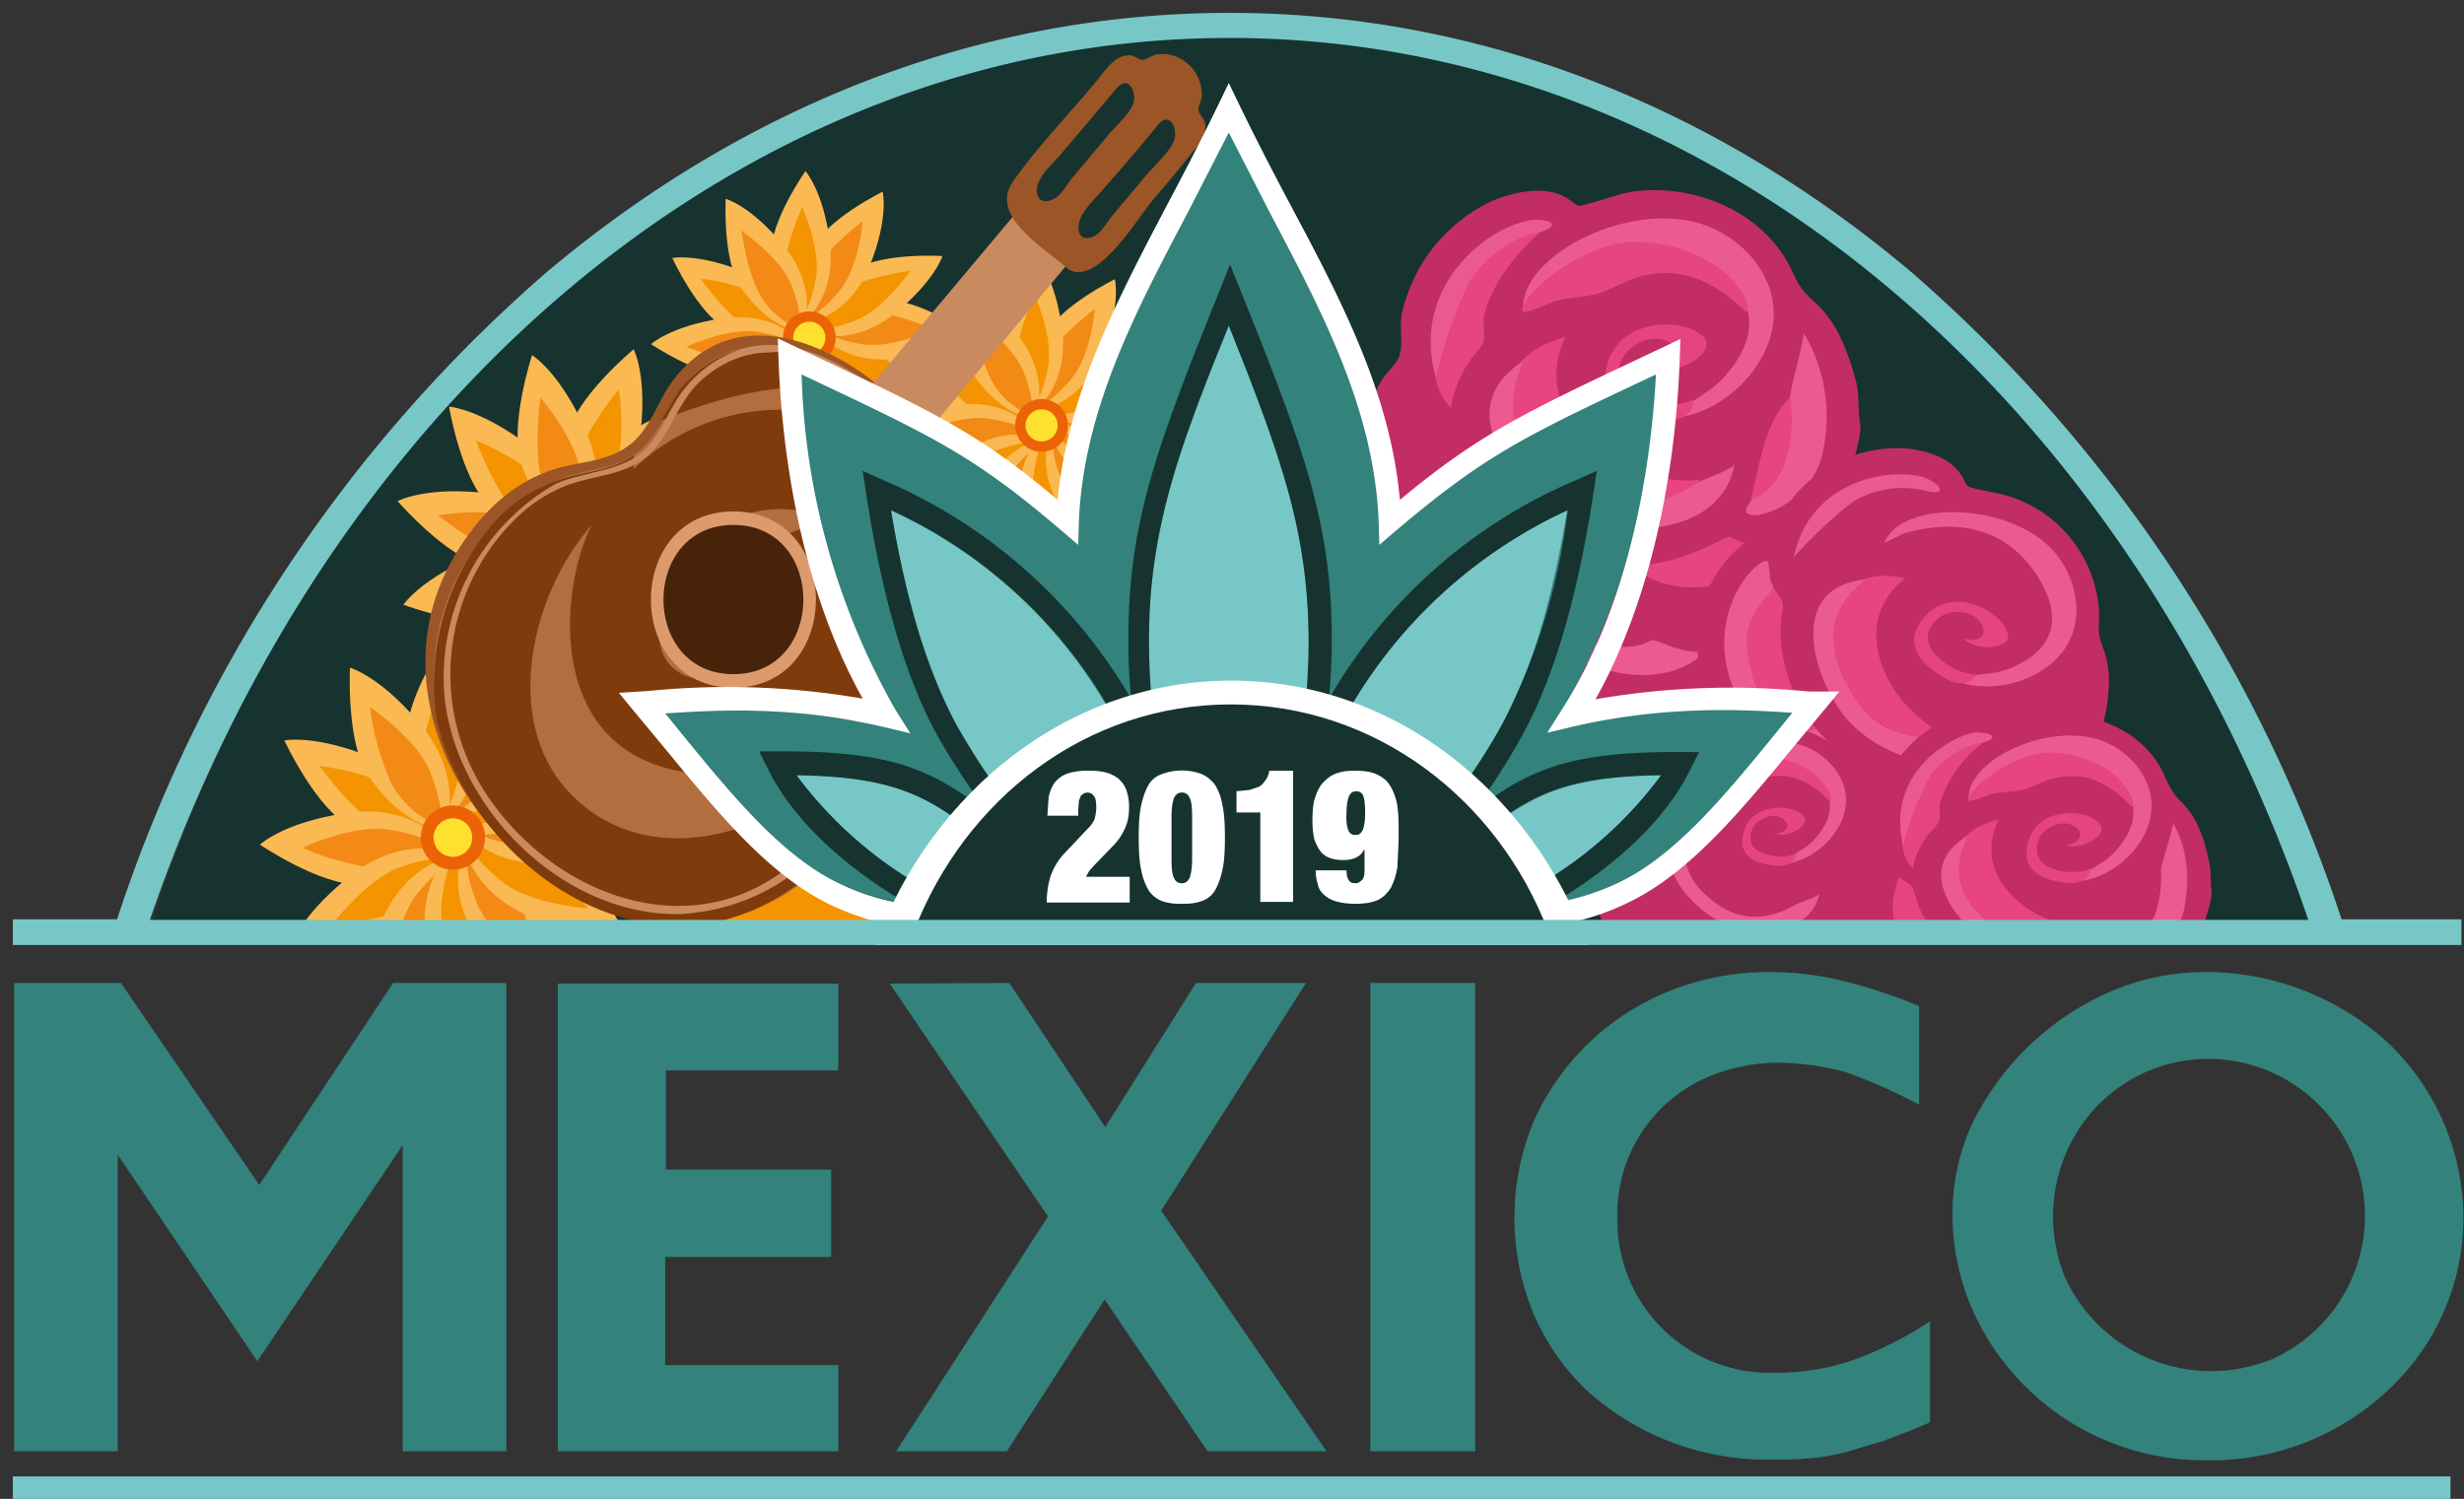 ﻿<?xml version="1.0" encoding="utf-8"?><svg xmlns="http://www.w3.org/2000/svg" id="Capa_1" viewBox="0 0 383 233"><rect x="0" y="0" width="383" height="233" fill="#333333" stroke="none"/><style>
    .st0{fill:#163330}.st1{fill:#f49400}.st2{fill:#fab952}.st3{fill:#f28a15}.st4{fill:#ec6307}.st5{fill:#ffe02e}.st6{fill:#c12d64}.st7{fill:#e74481}.st8{fill:#eb5b90}.st9{fill:#eb5a90}.st10{fill:#e74581}.st11{fill:#eb5a8f}.st12{fill:#e64481}.st13{fill:#9b5526}.st14{fill:#c98a5f}.st16{fill:#7f3b0b}.st20{fill:#78c7c7}.st21{fill:#fff}.st22{enable-background:new}
  </style><path d="M360.6 143C333.5 61.3 268.3 3.8 192.1 3.8S50.7 61.3 23.7 143h336.9z" class="st0" /><path d="M73.4 67.2s1.7 7.8 4.8 11.1c5.1 5.2 4.6-5.6 4.6-5.6l-9.4-5.5z" class="st1" /><path d="M89.1 84.2s-5.5-.2-9.5-5.1c-3.2-4-5.6-10.6-5.6-10.6s8.3 3.2 11.5 7.9 3.2 6.9 3.2 6.9l.9-.5s.7-7.2-7-13.2-12.8-6.4-12.8-6.4 1.9 11.5 6.4 15.6c3.5 2.8 7.7 4.8 12.1 5.8l.8-.4z" class="st2" /><path d="M67 79.7s6.6 6.3 10.9 7.4c7 1.9 11.3-1.4 11.3-1.4l-9.5-6.9-12.7.9z" class="st3" /><path d="M89.2 85.8s-4.8 2.6-10.8.5c-4.8-1.7-10.3-6.2-10.3-6.2s8.8-1.5 13.9.9 6.4 4.3 6.4 4.3l.5-.9s-3.1-6.5-12.9-7.7-14.2 1.2-14.2 1.2 7.6 8.8 13.6 10.1 13.4-1.3 13.4-1.3l.4-.9z" class="st2" /><path d="M90.6 87.7s-3 4.7-9.2 5.7c-5 .8-12-.4-12-.4s6.9-5.6 12.6-6 7.6.7 7.6.7v-1s-5.9-4.2-15-.5C65.5 89.8 62.7 94 62.7 94s10.9 4.1 16.8 2.3 11.1-7.6 11.1-7.6v-1zM91.2 81.7s.1-5.5 4.9-9.6c3.9-3.3 10.5-5.8 10.5-5.8s-3.1 8.3-7.7 11.6-6.9 3.4-6.9 3.4l.5.9s7.2.6 13.1-7.3 6.1-12.9 6.1-12.9-11.4 2.1-15.5 6.7-5.5 12.2-5.5 12.2l.5.8z" class="st2" /><path d="M96.7 59.5s-6.5 6.4-7.7 10.7c-2 7 9.6 1.8 9.6 1.8l-1.9-12.5z" class="st1" /><path d="M90.2 81.5s-2.6-4.9-.3-10.8c1.8-4.8 6.3-10.2 6.3-10.2s1.4 8.8-1.1 13.9-4.4 6.3-4.4 6.3l.8.5s6.6-3 7.9-12.7c1.4-9.8-.9-14.2-.9-14.2s-9 7.4-10.3 13.4S89.4 81 89.4 81l.8.5z" class="st2" /><path d="M84 60.2s-2.2 7.7-1 12c2 7 8.4.2 8.4.2L84 60.2z" class="st3" /><path d="M90 82.8s-4.8-2.8-6-9c-1-5 0-12 0-12s5.8 6.7 6.4 12.4-.4 7.6-.4 7.6h1s4-6 0-15-8.3-11.6-8.3-11.6-3.6 11-1.7 16.8c3 8.8 8 10.8 8 10.8h1z" class="st2" /><path d="M49.6 119s3.7 7.1 7.5 9.4c6.3 3.7 11.3 1.7 11.3 1.7l-7.8-9.4-11-1.7z" class="st1" /><path d="M68.4 130.2s-5.4 1.2-10.5-2.4c-4.2-3-8.2-8.7-8.2-8.7s8.8.9 13.1 4.6 5 5.8 5 5.8l.7-.7s-1.2-7.1-10.3-10.9-14-2.8-14-2.8 4.9 10.6 10.3 13.4 13.2 2.4 13.2 2.4l.7-.7z" class="st2" /><path d="M46.1 131.8s7.8 4.2 12.3 4.2c7.3 0 10.5-4.3 10.5-4.3L58 127.2l-11.9 4.6z" class="st3" /><path d="M68.9 131.6s-4 3.8-10.3 3.4c-4-.5-7.9-1.6-11.6-3.2 0 0 8-3.8 13.6-2.8 5.6.9 7.3 2.4 7.3 2.4l.3-1s-4.7-5.5-14.4-4c-9.7 1.4-13.4 4.9-13.4 4.9s9.6 6.5 15.7 6.2 12.5-4.8 12.5-4.8l.3-1.1z" class="st2" /><path d="M51.6 143.8s8 .4 11.9-1.8c6.4-3.6 7.2-8.9 7.2-8.9l-11.5 1.6-7.6 9.1z" class="st1" /><path d="M70.7 133.2s-1.6 5.3-7.4 7.9c-4.6 2.1-11.7 2.8-11.7 2.8s5.2-7.2 10.6-9.1 7.5-1.4 7.5-1.4l-.2-1s-6.8-2.5-14.6 3.4c-7.8 6-9.4 10.7-9.4 10.7s11.6 1.1 16.8-2.2S71 134 71 134l-.3-.8z" class="st2" /><path d="M69.5 144.8l.2-.3c3.6-6.3 1.5-11.3 1.5-11.3l-7.9 4.8-1.7 6.4s5.5 4.2 7.9.4z" class="st3" /><path d="M71.2 133.2s1.4 5.4-2.2 10.6c-.4.7-1.5 1.9-1.5 1.9l-5.8-.2s1.6-4.8 3.1-6.5c3.6-4.4 5.7-5.1 5.7-5.1l-.7-.7s-7.1 1.4-10.7 10.5l-.7 1.8 12 .2 1.4-11.7-.6-.8z" class="st2" /><path d="M72.5 144.1v-1.4c-.4-12.1-3.6-9.2-3.6-9.2l-.6 10.6s3.8 4.4 4.2 0z" class="st1" /><path d="M70.8 132.2s4.1 3.7 4 10l-.2 2.6-5.9-1s-.2-2.3-.1-3.3c.6-5.6 2-7.4 2-7.4l-1-.2s-3.9 3.8-3.6 11.2l11.4 1.2-.1-.7c-.8-6.1-5.6-12.2-5.6-12.2l-.9-.2z" class="st2" /><path d="M82.9 143.5a12 12 0 0 0-1.5-4.5c-3.8-6.2-9.4-6.2-9.4-6.2l2 10.7s9.6 3.5 8.9 0z" class="st3" /><path d="M72.2 132.2s5.3 1.4 8.2 7.1c1 1.9 2.2 6.4 2.2 6.4h-5s-2.7-3.3-3.4-5.1c-2.1-5.3-1.6-7.5-1.6-7.5l-1 .3s-1.6 4.8 1.5 10.8c.6 1.2 12.7 1.1 12.7 1.1s-1.1-3.7-2-5.1c-3.5-5.1-10.6-8.3-10.6-8.3l-1 .3z" class="st2" /><path d="M91.5 141.2s-3.9-7-7.8-9.2c-6.4-3.5-11.3-1.4-11.3-1.4s1.7 5.9 6.9 9 12.2 1.6 12.2 1.6z" class="st1" /><path d="M72.3 130.7s5.3-1.4 10.6 2.1c4.3 2.8 8.5 8.4 8.5 8.4s-8.9-.6-13.3-4.1-5.1-5.7-5.1-5.7l-.7.7s1.5 7.1 10.7 10.6 14.1 2.3 14.1 2.3-5.2-10.4-10.8-13-13.3-2-13.3-2l-.7.7z" class="st2" /><path d="M93.9 128.7s-6.8-4.3-11.3-4.3c-7.3 0-10.6 4.3-10.6 4.3s3.5 3.7 9 4.4 12.9-4.4 12.9-4.4z" class="st3" /><path d="M72.1 128.7s4-3.8 10.3-3.3c5.1.4 11.5 3.3 11.5 3.3s-8.1 3.7-13.6 2.7c-5.6-1-7.2-2.5-7.2-2.5l-.3 1s4.7 5.5 14.4 4.1c9.8-1.4 13.4-4.8 13.4-4.8s-9.6-6.6-15.7-6.3-12.6 4.7-12.6 4.7l-.2 1.1z" class="st2" /><path d="M89.5 117.4s-8-.2-11.9 2.1c-6.3 3.7-6.9 9.1-6.9 9.1l11.8-1.6 7-9.6z" class="st1" /><path d="M70.7 128.6s1.5-5.3 7.2-8.1c4.6-2.2 11.6-3.1 11.6-3.1s-5 7.3-10.3 9.3-7.5 1.6-7.5 1.6l.3 1s6.8 2.3 14.5-3.8c7.7-6.2 9.1-11 9.1-11s-11.6-.8-16.7 2.6-8.4 10.5-8.4 10.5l.2 1z" class="st2" /><path d="M80.6 108.2s-7.1 3.8-9.3 7.7c-3.6 6.3-1.5 11.3-1.5 11.3s4.7-.4 8.3-6c3.6-5.5 2.5-13 2.5-13z" class="st3" /><path d="M69.8 127.2s-1.3-5.4 2.2-10.6c2.9-4.2 8.6-8.4 8.6-8.4s-.7 8.8-4.4 13.2c-3.6 4.4-5.7 5.1-5.7 5.1l.7.7s7.1-1.3 10.7-10.5 2.5-14.1 2.5-14.1-10.5 5.1-13.2 10.6-2.1 13.3-2.1 13.3l.7.7z" class="st2" /><path d="M69.2 104.8s-4.5 7.3-4.6 11.8c-.1 7.3 4.1 10.6 4.1 10.6l4.7-10.2-4.2-12.2z" class="st1" /><path d="M68.8 127.3s-3.8-4-3.2-10.3c.5-5.1 3.4-11.5 3.4-11.5s3.6 8.1 2.6 13.7-2.6 7.2-2.6 7.2l1 .3s5.5-4.6 4.3-14.4c-1.3-9.8-4.6-13.5-4.6-13.5s-6.7 9.5-6.4 15.6a30 30 0 0 0 4.6 12.6l.9.3z" class="st2" /><path d="M57.1 109.2s-.1 8 2.2 11.8c3.8 6.2 10.5 8.7 10.5 8.7l-3.1-13.3-9.6-7.2z" class="st3" /><path d="M68.9 128.6s-5.3-1.4-8.2-7.1a42.5 42.5 0 0 1-3.2-11.6s7.4 5 9.4 10.2c2.1 5.3 1.6 7.5 1.6 7.5l1-.3s2.3-6.8-4-14.5-11.1-9-11.1-9-.6 11.6 2.8 16.7c5.2 7.7 10.6 8.3 10.6 8.3l1.1-.2z" class="st2" /><ellipse cx="70.4" cy="130.2" class="st4" rx="5" ry="5" transform="rotate(-15.3 70.4 130.2)" /><ellipse cx="70.4" cy="130.2" class="st5" rx="3" ry="3" transform="rotate(-15.3 70.4 130.2)" /><path d="M144.9 56.9s3 5.8 6.2 7.7c5.1 3 9.2 1.4 9.2 1.4l-8.9-10.1-6.5 1z" class="st1" /><path d="M160.3 66s-4.4 1-8.6-2c-3.4-2.4-6.7-7.2-6.7-7.2s7.2.7 10.8 3.8c3.5 3 4.1 4.8 4.1 4.8l.6-.6s-1-5.8-8.4-8.9-11.5-2.3-11.5-2.3 4 8.7 8.4 11 10.8 1.9 10.8 1.9l.5-.5z" class="st2" /><path d="M142.8 67.3s5.6 3.5 9.3 3.4c6 0 8.6-3.5 8.6-3.5l-8.6-3.6-9.3 3.7z" class="st3" /><path d="M160.7 67.2s-3.3 3.1-8.4 2.8c-4.2-.3-9.5-2.6-9.5-2.6s6.6-3.1 11.2-2.3 5.9 2 5.9 2l.2-.8s-3.9-4.5-11.8-3.3c-8 1.2-11 4-11 4s7.9 5.3 12.9 5 10.3-3.9 10.3-3.9l.2-.9z" class="st2" /><path d="M146.5 77.2s6.6.3 9.8-1.5c5.2-2.9 5.9-7.3 5.9-7.3l-9.6 1.3-6.1 7.5z" class="st1" /><path d="M162.2 68.5s-1.3 4.3-6.1 6.5c-3.8 1.7-9.6 2.3-9.6 2.3s4.3-5.9 8.7-7.4 6.2-1.1 6.2-1.1l-.2-.8s-5.5-2.1-12 2.8c-6.4 4.9-7.7 8.8-7.7 8.8s9.5.9 13.7-1.8a24 24 0 0 0 7.1-8.4l-.1-.9z" class="st2" /><path d="M153.2 85.1s6.4-4.1 8.2-7.3c2.9-5.2 1.2-9.3 1.2-9.3l-7.4 5.1-2 11.5z" class="st3" /><path d="M162.6 68.5s1.1 4.4-1.8 8.7c-2.3 3.5-7 6.9-7 6.9s.6-7.3 3.5-10.9S162 69 162 69l-.6-.6s-5.8 1.1-8.8 8.6c-2.9 7.5-2 11.5-2 11.5s8.6-4.2 10.8-8.7 1.7-10.9 1.7-10.9l-.5-.4z" class="st2" /><path d="M163.5 87.1s3.1-7.4 2.8-11.1a11 11 0 0 0-4.8-8.6l-1.9 9.1 3.9 10.6z" class="st1" /><path d="M162.3 67.7s3.3 3.1 3.3 8.2c0 4.2-2 9.6-2 9.6s-3.5-6.4-3-11 1.6-6.1 1.6-6.1l-.8-.2s-4.2 4.1-2.5 12 4.7 10.7 4.7 10.7 4.8-8.2 4.2-13.2-4.6-10-4.6-10h-.9z" class="st2" /><path d="M173.5 84.4s-.7-8-2.6-11.1c-3.1-5.1-7.5-5.6-7.5-5.6l1.4 11.1 8.7 5.6z" class="st3" /><path d="M163.4 67.7s4.4 1.2 6.7 5.8c1.9 3.7 2.6 9.5 2.6 9.5s-6-4.1-7.7-8.4-1.3-6.1-1.3-6.1l-.8.2s-1.9 5.6 3.2 11.9 9.1 7.4 9.1 7.4.5-9.5-2.3-13.7a23.2 23.2 0 0 0-8.7-6.8l-.8.2z" class="st2" /><path d="M179.2 75.1s-3.2-5.7-6.4-7.5c-5.2-2.9-9.3-1.1-9.3-1.1l7.3 8.6h8.4z" class="st1" /><path d="M163.5 66.4s4.4-1.2 8.7 1.7c3.5 2.3 7 6.9 7 6.9s-7.3-.5-10.9-3.4-4.2-4.6-4.2-4.6l-.6.6s1.2 5.8 8.7 8.7 11.5 1.9 11.5 1.9-4.3-8.5-8.8-10.7-10.9-1.6-10.9-1.6l-.5.5z" class="st2" /><path d="M181.2 64.8s-5.6-3.5-9.2-3.5c-6 0-8.7 3.5-8.7 3.5l9.7 4.4 8.2-4.4z" class="st3" /><path d="M163.3 64.8s3.3-3.1 8.4-2.7c4.2.3 9.5 2.7 9.5 2.7s-6.6 3.1-11.2 2.3-5.9-2-5.9-2l-.2.8s3.8 4.5 11.8 3.4 11-3.9 11-3.9-7.9-5.4-12.9-5.1-10.3 3.9-10.3 3.9l-.2.6z" class="st2" /><path d="M177.6 55.6s-6.6-.2-9.7 1.7c-5.1 3-5.7 7.4-5.7 7.4l9.4-1 6-8.1z" class="st1" /><path d="M162.2 64.7s1.2-4.4 5.9-6.6c3.8-1.8 9.5-2.5 9.5-2.5s-4.1 6-8.5 7.7c-4.3 1.7-6.1 1.3-6.1 1.3l.2.8s5.6 1.9 11.9-3.1c6.3-5.1 7.5-9 7.5-9s-9.5-.6-13.7 2.2a24.1 24.1 0 0 0-6.9 8.6l.2.6z" class="st2" /><path d="M170.3 46.9s-5.8 4.2-7.6 7.4c-3 5.2-1.3 9.3-1.3 9.3l7.1-4.8 2.6-10.9-.8-1z" class="st3" /><path d="M161.4 63.6s-1.1-4.4 1.8-8.7c2.4-3.5 7-6.9 7-6.9s-.6 7.2-3.6 10.8-4.7 4.1-4.7 4.1l.6.6s5.8-1.1 8.8-8.6 2-11.5 2-11.5-8.6 4.2-10.8 8.7-1.7 10.9-1.7 10.9l.6.6z" class="st2" /><path d="M160.8 45.7s-3.6 5.5-3.6 9.2c-.1 6 3.4 8.7 3.4 8.7l3.8-6.7-2.9-12.5-.7 1.3z" class="st1" /><path d="M160.6 63.7s-3.1-3.3-2.6-8.5c.4-4.2 2.8-9.4 2.8-9.4s3 6.6 2.1 11.2c-.8 4.6-2.1 5.9-2.1 5.9l.8.2s4.5-3.8 3.5-11.8-3.8-11.1-3.8-11.1S155.8 48 156 53s3.8 10.4 3.8 10.4l.8.3z" class="st2" /><path d="M151.4 49.4s-.1 6.6 1.8 9.7c3.1 5.1 7.5 5.6 7.5 5.6l-1-8.8-8.3-6.5z" class="st3" /><path d="M160.7 64.7s-4.4-1.2-6.7-5.8c-1.9-3.7-2.6-9.5-2.6-9.5s6 4.1 7.7 8.4 1.3 6.1 1.3 6.1l.8-.2s1.9-5.6-3.2-11.9-9.1-7.4-9.1-7.4-.5 9.5 2.3 13.7c4.3 6.3 8.7 6.8 8.7 6.8l.8-.2z" class="st2" /><ellipse cx="161.9" cy="66.1" class="st4" rx="4.1" ry="4.1" transform="rotate(-15.3 162 66.1)" /><ellipse cx="161.9" cy="66.1" class="st5" rx="2.5" ry="2.5" transform="rotate(-15.3 162 66.1)" /><path d="M108.8 43.3s3 5.8 6.2 7.7c5.1 3 9.2 1.4 9.2 1.4s-1.8-5-6.6-7.7-8.8-1.4-8.8-1.4z" class="st1" /><path d="M124.2 52.5s-4.4 1-8.6-2c-3.4-2.4-6.7-7.2-6.7-7.2s7.2.7 10.8 3.8c3.5 3 4.1 4.8 4.1 4.8l.6-.6s-1-5.8-8.4-8.9-11.5-2.3-11.5-2.3 4 8.7 8.4 11 10.8 1.9 10.8 1.9l.5-.5z" class="st2" /><path d="M106.3 53.9s6 3.4 9.7 3.3c6 0 8.6-3.5 8.6-3.5s-4-2.3-9.3-2.5-9 2.7-9 2.7z" class="st3" /><path d="M124.6 53.7s-3.3 3.1-8.4 2.8c-4.2-.3-9.5-2.6-9.5-2.6s6.6-3.1 11.2-2.3 5.9 2 5.9 2l.2-.8s-3.9-4.5-11.8-3.3c-8 1.2-11 4-11 4s7.9 5.3 12.9 5 10.3-3.9 10.3-3.9l.2-.9z" class="st2" /><path d="M126.2 54.1s-3.3 3.5-2.7 8.7 3.9 9.2 3.9 9.2l-1.2-17.9z" class="st1" /><path d="M127.4 72s3.1-5.8 2.8-9.5c-.4-6-4.1-8.4-4.1-8.4l1.3 17.9z" class="st3" /><path d="M126.2 54.1s3.3 3.1 3.3 8.2c0 4.2-2 9.6-2 9.6s-3.5-6.4-3-11 1.6-6.1 1.6-6.1l-.8-.2s-4.2 4.1-2.5 12 4.7 10.7 4.7 10.7 4.8-8.2 4.2-13.2-4.6-10-4.6-10h-.9z" class="st2" /><path d="M127.3 54.2s-1.3 4.6 1.6 8.9 7.7 6.4 7.7 6.4l-9.3-15.3z" class="st1" /><path d="M136.6 69.5s.1-6.6-1.8-9.7c-3.1-5.1-7.5-5.6-7.5-5.6l9.3 15.3z" class="st3" /><path d="M127.3 54.2s4.4 1.2 6.7 5.8c1.9 3.7 2.6 9.5 2.6 9.5s-6-4.1-7.7-8.4-1.3-6.1-1.3-6.1l-.8.2s-1.9 5.6 3.2 11.9c5.1 6.3 9.1 7.4 9.1 7.4s.5-9.5-2.3-13.7-8.7-6.8-8.7-6.8l-.8.2z" class="st2" /><path d="M143.1 61.5s-3.2-5.7-6.4-7.5c-5.2-2.9-9.3-1.1-9.3-1.1l4 5.9 11.7 2.7z" class="st1" /><path d="M127.4 52.9s4.4-1.2 8.7 1.7c3.5 2.3 7 6.9 7 6.9s-7.3-.5-10.9-3.4-4.2-4.6-4.2-4.6l-.6.6s1.2 5.8 8.7 8.7c7.6 2.9 11.5 1.9 11.5 1.9s-4.3-8.5-8.8-10.7-10.9-1.6-10.9-1.6l-.5.5z" class="st2" /><path d="M145.1 51.3s-5.6-3.5-9.2-3.5c-6 0-8.7 3.5-8.7 3.5s3.1 3.4 8.6 3.7 9.3-3.7 9.3-3.7z" class="st3" /><path d="M127.2 51.2s3.3-3.1 8.4-2.7c4.2.3 9.5 2.7 9.5 2.7s-6.6 3.1-11.2 2.3-5.9-2-5.9-2l-.2.8s3.8 4.5 11.8 3.4 11-3.9 11-3.9-7.9-5.4-12.9-5.1c-5 .3-10.3 3.9-10.3 3.9l-.2.6z" class="st2" /><path d="M141.5 42s-6.6-.2-9.7 1.7c-5.1 3-5.7 7.4-5.7 7.4s3.4 1.8 9.1-.6c5.8-2.4 6.3-8.5 6.3-8.5z" class="st1" /><path d="M126.1 51.2s1.2-4.4 5.9-6.6c3.8-1.8 9.5-2.5 9.5-2.5s-4.1 6-8.5 7.7c-4.3 1.7-6.1 1.3-6.1 1.3l.2.8s5.6 1.9 11.9-3.1c6.3-5.1 7.5-9 7.5-9s-9.5-.6-13.7 2.2-6.9 8.6-6.9 8.6l.2.6z" class="st2" /><path d="M134.3 34.1s-6 3.5-7.8 6.7c-3 5.2-1.3 9.3-1.3 9.3s4.5-1.2 7-5.3 2.1-10.7 2.1-10.7z" class="st3" /><path d="M125.3 50s-1.1-4.4 1.8-8.7c2.4-3.5 7-6.9 7-6.9s-.6 7.2-3.6 10.8-4.7 4.1-4.7 4.1l.6.6s5.8-1.1 8.8-8.6 2-11.5 2-11.5-8.6 4.2-10.8 8.7-1.7 10.9-1.7 10.9l.6.6z" class="st2" /><path d="M124.7 32.2s-3.6 5.5-3.6 9.2c-.1 6 3.4 8.7 3.4 8.7s2.8-2 3.2-8.1c.5-6.1-3-9.8-3-9.8z" class="st1" /><path d="M124.5 50.1s-3.1-3.3-2.6-8.5c.4-4.2 2.8-9.4 2.8-9.4s3 6.6 2.1 11.2-2.1 5.9-2.1 5.9l.8.2s4.5-3.8 3.5-11.8-3.8-11.1-3.8-11.1-5.5 7.8-5.3 12.8 3.8 10.4 3.8 10.4l.8.3z" class="st2" /><path d="M115.3 35.9s-.1 6.6 1.8 9.7c3.1 5.1 7.5 5.6 7.5 5.6s1.8-2.7-1.5-8.8-7.8-6.5-7.8-6.5z" class="st3" /><path d="M124.6 51.2s-4.4-1.2-6.7-5.8c-1.9-3.7-2.6-9.5-2.6-9.5s6 4.1 7.7 8.4 1.3 6.1 1.3 6.1l.8-.2s1.9-5.6-3.2-11.9-9.1-7.4-9.1-7.4-.5 9.5 2.3 13.7c4.3 6.3 8.7 6.8 8.7 6.8l.8-.2z" class="st2" /><ellipse cx="125.8" cy="52.5" class="st4" rx="4.1" ry="4.1" transform="rotate(-15.3 125.8 52.5)" /><ellipse cx="125.8" cy="52.5" class="st5" rx="2.5" ry="2.5" transform="rotate(-15.3 125.8 52.5)" /><path d="M124.8 135.9l-18.6 9.2h35.9l-17.3-9.2z" class="st1" /><path d="M289.2 66.1c0 3.7-2.6 8.2-1.5 11.4 1.6 4.7 1.1 8.1-1.7 12.4-2.1 3.2-5 5.8-8.3 7.7-1.5.9-3.7 1.3-5 2.3-1.4 1.1-1.9 2.8-3.1 4.2-5.9 6.8-16.9 6.8-24.7 3.7a43.1 43.1 0 0 1-10.9-6.5 19 19 0 0 1-4-4.5c-1-2-2.7-3.6-4.7-4.6a25.7 25.7 0 0 1-13.4-20.3c-.4-4.3.6-9 2.8-12.7.9-1.5 2.5-2.6 2.9-4.2.5-1.8-.1-4.3.3-6.2A25.4 25.4 0 0 1 232 31.2c3.5-1.4 8.4-2.5 11.7-.3 2 1.3 1.2 1.3 3.4.7 2.5-.6 4.7-1.6 7.3-1.9 9.4-1 19.7 3.3 24 12.1 1.1 2.3 1.4 3.1 3.4 4.9 1.8 1.6 3.3 3.6 4.3 5.8 1 2.1 1.8 4.5 2.4 6.8.6 2.2.2 4.8.7 6.8z" class="st6" /><path d="M243.3 52.4c-6.1 13.2 9.4 23.4 20.9 22.2.3 2.4-11.2 6.8-20.5 1.4-8.8-5.1-15.4-19.6-.4-23.6z" class="st7" /><path d="M265.8 35.3c5.6 2.3 10.2 7.8 9.9 14.1-.4 7.2-7 13.9-13.8 15.3-1-1.6 3.1-3.2 5.1-5.1 2.3-2.1 11-11.6-2.4-19.1-5.1-2.9-14.6-5.7-25.4 4.6-.4.4-2.4 3.4-2.4 3.2-.9-8.6 17.4-17.9 29-13z" class="st8" /><path d="M236.6 56.2c.6.7-7 10.8 7.8 19.9 9.2 5.6 17.3.2 19.4-1 1.8-1 4-1.5 5.8-2.8-2.1 10.7-16.6 11.5-24.6 8-8.7-3.9-20.3-16.1-8.4-24.1z" class="st9" /><path d="M278.2 61.8c.6-3.5 1.6-6.4 2.2-10a25.4 25.4 0 0 1 3 18.1c-1.4 8.5-11.4 11.6-12 9.6-.4-1.1 5-6 5.5-7.4 1.7-3.9 1.5-9 1.3-10.3z" class="st8" /><path d="M271.4 48.5c-5.3-5.2-10.4-7-16.2-5.6-2.8.7-5.1 2.5-7.9 3-1.7.3-3.5.4-5.2.8-1.6.4-3.8 1.8-5.4 1.8-1.1-1.9 9.2-11.2 17.9-10.9 13.7.5 18.4 10.3 16.8 10.9zm-32-12.4c-3.7 3.3-7.5 8-8.7 12.9-.3 1.3.2 3-.1 4.1-.4 1.1-1.4 1.9-2 2.8a18.4 18.4 0 0 0-3.1 7.5c-4.7-5-1.8-10.8 3.3-21 1.3-2.7 9.6-7.6 10.6-6.3zM278.2 84c.4 3.6-15.2 12-24.8 3.9 5 0 9.5-1.6 13.8-3.8 2.2-1.1 1.2-.6 3.7.2 2.2.7 5.1.4 7.3-.3z" class="st10" /><path d="M256.9 99.5c1.5.2 4.1 2.1 8.3 1.8-8.7 7.9-22.5 1.5-29.6-5.3 5.6-.1 4.8 1.5 8 2.7 10.3 3.8 12.8.6 13.3.8z" class="st9" /><path d="M239.4 36.1c-4.5.7-8.4 3.9-10.9 7.5a66.8 66.8 0 0 0-5.3 15.2c-2.4-8.5.8-15.3 5.7-19.8 2.3-2.1 5.2-3.9 8.2-4.6 2.4-.7 6.6.3 2.3 1.7z" class="st11" /><path d="M263.3 62.1c-.3 4.3-6 3.4-8.8 2.7-2.5-.6-5-2.4-5-5.1-.3-9.9 11.2-10.9 15.1-7.5 2.9 2.5-4.2 6.3-6.7 4.9 2.6-.3 4.3-2.6 1.2-4.1-2.5-1.2-6.1.7-7.1 3.1-2.7 6.9 7.3 8 11.3 6z" class="st12" /><path d="M278.2 61.8c1 5.1-.1 13.9-6.1 15.9 1.5-5.4 2-11.8 6.1-15.9z" class="st7" /><path d="M324.7 117.9c-1.5 2.8-5.1 5-5.6 7.8-.7 4.1-2.4 6.4-6.1 8.5a19.3 19.3 0 0 1-9.1 2.4c-1.4.1-3.2-.5-4.6-.3-1.5.2-2.5 1.4-3.9 1.9-7.1 2.7-15.1-1.6-19.6-6.9a32.5 32.5 0 0 1-5.5-9.1c-.6-1.6-1.1-3.2-1.2-4.9-.2-2.5-.3-3.1-1.7-5.2a22 22 0 0 1-2-20.2c1.4-3.3 3.9-6.4 7-8.3 1.3-.8 2.8-.9 3.8-2 1.1-1.1 1.6-3.2 2.7-4.5a21 21 0 0 1 17.3-7.4c3.1.3 7.1 1.4 8.8 4.4 1 1.7.4 1.4 2.2 1.9 2.1.5 4.1.7 6.1 1.5a20 20 0 0 1 13 18.3c-.1 2.2-.2 2.9.6 4.9.7 1.9 1 3.9.9 5.9s-.4 4-.9 5.9c-.4 2-1.8 3.7-2.2 5.4z" class="st6" /><path d="M296.2 89.9c-9.7 7.3-2.2 20.9 6.7 24.5-.8 1.9-10.9.6-15.7-7-4.4-7.1-3.6-20.4 9-17.5z" class="st7" /><path d="M319.5 86c3.2 3.9 4.5 9.7 1.8 14.3-3.1 5.2-10.6 7.5-16.2 5.9-.1-1.6 3.5-1.2 5.8-1.8 2.5-.7 12.6-4.3 5.7-15-2.7-4.1-8.5-9.9-20.6-6.5-.4.1-3.1 1.6-3.1 1.4 2.8-6.7 19.9-6.3 26.6 1.7z" class="st8" /><path d="M289.8 90.1c.1.7-9.4 5.2-2 17.7 4.6 7.8 12.7 6.9 14.7 6.9 1.8-.1 3.6.4 5.4.2-5.7 7-16.8 2-21.3-3.7-5-6.3-8.7-19.9 3.2-21.1z" class="st9" /><path d="M282.4 113.4c.6.9 2.2 2 2.4 3 .1.4-.9 2.5-1 3.1-6.6-3.7-12.8-6.7-15.1-14.6-2.9-10.4 4.2-18 6-17.7.3 0 .4 2.8.5 3.1.7 1.5.8.9-1.1 3.6-1.6 2.2-2.6 5-2.1 7.8 2.4 13 8.9 11.2 10.4 11.7z" class="st8" /><path d="M282.4 113.4c-4.9 1.2-8.7-3.7-9.9-7.9-2-7.4-1-9.3 3.2-14.1 1.7 2.6 1.6 1.9 1.2 4.8-.3 2.1-.1 4.2.3 6.2.8 3.9 2.6 7.9 5.2 11z" class="st10" /><path d="M287.8 130c1 .8 2.2 3.2 5.4 4.6-9.5 2.4-17.1-7.7-19.8-15.5 4.1 2.1 2.9 3 4.8 5.1 6.2 6.8 9.4 5.4 9.6 5.8z" class="st9" /><path d="M299.7 76.4a15 15 0 0 0-11 1.2c-1.8.9-8.1 6.8-9.9 9.1 1.5-7.3 6.6-11 12-12.4 2.5-.6 5.4-.8 7.9-.2 2 .5 4.7 2.9 1 2.3z" class="st11" /><path d="M307.2 104.9c-1.9 3-5.7.2-7.6-1.4-1.6-1.4-2.7-3.7-1.7-5.7 3.6-7.4 12.5-3.7 14.1.4 1.2 3-5.5 3-6.8 1 2 .8 4.2-.3 2.5-2.6-1.4-1.9-4.8-1.9-6.4-.5-4.8 4 2.1 8.7 5.9 8.8z" class="st12" /><path d="M287.8 130c-5.3 1.6-11.8-7.3-11.6-9.2 1.5.7 3 1.3 4.6 1.6 1.1.2 2.4.1 3.3.9.7.7 1 2.2 1.5 3.1s2.3 2.5 2.2 3.6z" class="st10" /><path d="M294.9 135.7c-.1 2.3-1.8 4.9-1.2 6.9l.4 1.8v1.8l-43.5-.3s-1-1.5-1.4-2.4c-.9-1.8-1.4-3.8-1.6-5.9-.1-2.7 25.3-24.7 26.9-24.8 5.8-.4 11.9 2.4 14.4 7.9.6 1.4.8 1.9 2 3.1 1.1 1.1 1.9 2.2 2.5 3.6.6 1.3 1 2.8 1.3 4.2.2 1.2-.1 2.8.2 4.1z" class="st6" /><path d="M281.2 116.3c3.4 1.6 6.1 5 5.7 8.8-.4 4.4-4.6 8.3-8.8 9.1-.6-1 1.9-1.9 3.2-3 1.4-1.3 6.9-6.9-1.1-11.7-3.1-1.9-8.8-3.8-15.6 2.3l-1.6 1.9c-.1-5.3 11.3-10.6 18.2-7.4z" class="st8" /><path d="M263 128.5c.3.4-4.5 6.4 4.3 12.3 5.5 3.6 10.5.5 11.9-.2 1.1-.6 2.5-.8 3.6-1.6-1.5 6.5-10.4 6.7-15.2 4.4-5.2-2.6-12.1-10.3-4.6-14.9z" class="st9" /><path d="M284.4 124.6c-3.1-3.3-6.2-4.5-9.8-3.8-1.7.4-3.1 1.4-4.9 1.7-1.1.1-2.1.1-3.2.4-1 .2-2.3 1-3.3 1-.6-1.2 5.8-6.7 11.2-6.3 8.3.5 11 6.6 10 7z" class="st10" /><path d="M279.2 132.7c-.3 2.6-3.7 1.9-5.4 1.5-1.5-.4-3-1.6-3-3.2 0-6 7.1-6.4 9.4-4.3 1.7 1.6-2.7 3.7-4.2 2.9 1.6-.1 2.7-1.5.8-2.5-1.5-.8-3.7.3-4.4 1.7-1.8 4.1 4.2 5 6.8 3.9z" class="st12" /><path d="M343.8 138.7c-.1 1.8-.9 3.7-1.4 5.5l-.2 1.4-53.9.5-.6-1.9c-.3-1.1-.4-2.3-.5-3.4-.2-3.2.7-6.5 2.4-9.2.7-1.1 1.9-1.8 2.2-3 .4-1.3.1-3.1.4-4.5a18.6 18.6 0 0 1 10.8-12.4c2.6-.9 6.2-1.6 8.6.1 1.4 1 .8 1 2.4.6 1.9-.4 3.5-1 5.4-1.2 6.9-.5 14.3 2.9 17.1 9.5.8 1.7 1 2.3 2.3 3.7 1.3 1.2 2.3 2.7 3 4.3.7 1.6 1.2 3.3 1.5 5 .5 1.6.2 3.5.5 5z" class="st6" /><path d="M310.7 127.4c-4.8 9.4 6.2 17.3 14.6 16.8.1 1.8-8.4 4.6-15 .4-6.2-4-10.7-14.7.4-17.2z" class="st7" /><path d="M327.6 115.5c4 1.9 7.2 5.9 6.8 10.6-.5 5.3-5.5 9.9-10.5 10.8-.7-1.2 2.3-2.2 3.9-3.6 1.7-1.5 8.3-8.2-1.2-14-3.7-2.2-10.5-4.6-18.7 2.6l-1.9 2.3c-.3-6.3 13.3-12.5 21.6-8.7z" class="st8" /><path d="M305.7 130c.4.5-5.4 7.7 5.1 14.7.3.2-2.1 1.7-3.3.8-5-4.1-9.1-11.1-1.8-15.5z" class="st9" /><path d="M295.6 145.6c-1.9-3.1-1.7-5.1-.5-9.2 2.3 1.4 2 .9 2.8 3.4.5 1.8 1.4 3.4 2.6 4.8.3.4-4.3 1.9-4.9 1z" class="st10" /><path d="M335.9 135.2c.5-2.5 1.4-4.6 1.9-7.2 2.3 4 2.6 8.8 1.7 13.3a8.6 8.6 0 0 1-1.6 3.5c-2.6 3.4-6.4 1.5-5.3.3l2.1-2.3c1.3-2.9 1.3-6.6 1.2-7.6z" class="st8" /><path d="M331.3 125.4c-3.7-4-7.4-5.4-11.7-4.5-2.1.4-3.8 1.7-5.8 2l-3.8.4c-1.2.3-2.8 1.2-4 1.2-.7-1.4 7-7.9 13.4-7.5 9.9.7 13.1 7.9 11.9 8.4zm-23-10a19.4 19.4 0 0 0-6.7 9.2c-.3.9.1 2.2-.2 3-.3.8-1 1.3-1.6 2a13.4 13.4 0 0 0-2.5 5.4c-3.3-3.8-1-7.9 3-15.2 1.1-2 7.3-5.4 8-4.4z" class="st10" /><path d="M308.3 115.4a13 13 0 0 0-8.2 5.1 46.7 46.7 0 0 0-4.3 10.9c-1.5-6.3 1-11.2 4.8-14.3 1.7-1.4 3.9-2.7 6.1-3.2 1.8-.2 4.8.6 1.6 1.5z" class="st11" /><path d="M325 135c-.4 3.1-4.4 2.3-6.5 1.7-1.8-.5-3.5-1.9-3.5-3.8 0-7.2 8.5-7.7 11.2-5 2.1 1.9-3.2 4.5-5 3.4 1.9-.1 3.2-1.8 1-3-1.8-.9-4.5.3-5.2 2-2.2 5 5 6.1 8 4.7z" class="st12" /><path d="M133.6 126.6c2.1-4.2 2.8-8.4 3.1-13 .3-3.9.6-7.7 3.4-10.6 3.5-3.6 7.6-5.8 9.9-10.4 2.1-4.4 2.3-9.2.8-13.8-5-15.6-32-38.1-46.1-19.8-2.6 3.4-3.6 8-7.3 10.5-3.2 2.2-7.2 2.3-10.8 3.3-6.8 2-11.7 6.8-15.4 12.7-11.2 17.8-2.6 39.4 13.5 50.8 9.1 6.4 21 9.5 31.8 5.4 6.6-2.5 14-8.4 17.1-15.1z" class="st13" /><path d="M86.4 136.6l-8.7-7.9 79.8-95.1 8.8 7-79.9 96z" class="st14" /><path fill="#b26e3f" d="M133.5 126.8c2.1-4.1 2.8-8.3 3.1-12.8.3-3.9.6-7.6 3.4-10.5 3.4-3.5 7.5-5.7 9.8-10.3 1.9-3.9 2.3-8.3 1.3-12.5-3.9-15.5-28.4-36.5-43.5-22.3-3.4 3.2-4.4 8.1-7.7 11.2-2.8 2.7-6.6 3.1-10.2 4A28 28 0 0 0 74 84.9c-12.5 17.2-5.9 39.1 10.3 51.3 16.1 12 39.3 9.2 49.2-9.4z" /><path d="M166 41.8c4.5 3 11-8.2 13.2-10.7 2.1-2.5 4.2-4.9 6.2-7.5l1.1-1.3c.6-1 1-2 .8-3.2-.1-.7-1-1.4-1-2-.1-.6.5-1.5.5-2.2a6.3 6.3 0 0 0-4-6.1c-1-.4-2.1-.5-3.2-.3-.4.1-1.6.8-2 .8-.6 0-1.3-.7-2-.7-2.4-.1-4 2.6-5.4 4.3-4.2 5-8.8 9.8-12.6 15.1-4.1 5.5 4.6 10.4 8.4 13.8zm14-22.4c2.1-2.4 3.3 1.2 2.3 2.9-1 1.8-2.8 3.4-4.1 4.9l-5.2 6.2c-.8.9-1.8 2.8-2.9 3.3-2.6 1.2-2.9-1.4-2-3.1.9-1.7 2.7-3.3 3.9-4.8 2.7-3 5.4-6.2 8-9.4zm-6.4-5.7c2-2.3 3.3 1.1 2.4 2.8-.9 1.7-2.8 3.3-4 4.8l-5.2 6.2c-.8.9-1.7 2.7-2.8 3.3-2.5 1.5-3.5-.8-2.4-2.8.8-1.6 2.6-3.1 3.7-4.5l8.3-9.8zm-67.9 46.8l-2.9 4.8c11.7-4.6 23-7.2 35.3-3.1-9.7-8.1-23-12.9-32.4-1.7z" class="st13" /><path d="M105.7 60.5l-2.9 4.8c11.7-4.6 23-7.2 35.3-3.1-9.7-8.1-23-12.9-32.4-1.7z" class="st16" /><path d="M67.9 112c4.5 18.7 24.1 35.5 44 31.2 7.9-2 14.8-6.7 19.5-13.4 4.3-5.9 4.4-12.2 5.3-19.1-8 15.8-33.2 27.6-47.8 12.9-11.2-11.2-6.3-31.4 3.1-42-5.4 10.1-9.1 43.9 27.8 38.2 8.7-1.3 15.2-9.3 17.7-17.8 2.3-8.1-1.1-17.5-10.1-19.6-9.2-2.1-11.2 12.5-3.2 15.5-1.1-.4-5.6 5.4-7.5 6.2-3 1.3-7.1 2.2-10.2.9-8-3.5-2.3-15.5 1.5-20a18 18 0 0 1 22.2-3.5c8.1 4.5 10.9 14.2 8.8 22.9 2.4-2.8 5.7-4.5 8.1-7.3 2.5-3 4.1-6.9 4.3-10.8.4-7-6.2-13.4-11.6-17a33 33 0 0 0-41.3 3.6v-2.1c-3 2.1-6.5 2.4-9.9 3.3-4.9 1.3-9 3.8-12.3 7.7-7 8.4-10 19.4-8.4 30.2z" class="st16" /><path d="M105.2 142.1c-17.9 0-34.3-16.4-36.1-33.8a34.7 34.7 0 0 1 17.1-33c4.3-2 10-1.9 13.7-5.1 3-2.6 4.1-7 6.7-10 2.7-3.3 6.5-5.7 10.7-6.4 8.6-1.3 16.8 4.7 22.7 10.3 5.8 5.6 11.2 13.2 10.5 21.6-.3 3.6-1.8 7.2-4.1 10-2.5 3.2-6.7 5.2-8.9 8.8-2.8 4.8-1.5 11.3-3.2 16.5a32 32 0 0 1-29.1 21.1zm14.3-87.3c-4.1 0-7.8 1.8-10.8 4.6-3.5 3.3-4.6 8.6-8.2 11.6s-8.6 2.9-12.8 4.6c-2.6 1.1-5 2.6-7.1 4.6a33.9 33.9 0 0 0-4.5 44c10.5 15.1 31.2 22.9 46.7 10.4 4.1-3.3 8.1-7.7 10-12.6 1.7-4.5 1.4-9 2.3-13.6 1.1-5.5 4.9-7.5 8.6-11.1 7.9-7.8 6.4-18.5.2-26.8-4.9-6.7-15.3-16.8-24.4-15.7z" class="st14" /><path fill="#dd9a6c" d="M114 79.5c17.1 0 17.1 27.4 0 27.4s-17.1-27.4 0-27.4z" /><path fill="#47230a" d="M114 81.6c14.5 0 14.5 23.2 0 23.2s-14.5-23.2 0-23.2z" /><path fill="#33827c" d="M245.2 112l-4.2 1.4 2-3.2a114.2 114.2 0 0 0 14.7-52.5l-.6.1c-20.1 9.5-26.1 12.3-39.9 24l-2.5 2s-.4-5.7-.9-9c-2.6-18.8-12.1-37.4-22.5-54.9-.1.2-.4.2-.6.1l-.1-.1c-10.3 17.5-19.9 36.1-22.4 54.9-.4 3.2-.7 5.9-.7 9.2v.3l-2.9-2.6c-13.8-11.7-19.4-14.2-39.4-23.6l-.9-.3a113 113 0 0 0 14.6 52.3l2.4 3.8-4.2-1a113.5 113.5 0 0 0-33.9-2.1l2.6 3.2c7.6 9.3 15.5 19 24.4 23.2a37 37 0 0 0 14.6 3.6h92.9c5-.2 10-1.4 14.5-3.6 8.9-4.2 16.8-13.9 24.4-23.2l2.6-3.6c-9.3-.5-20.4-1.6-34 1.6zm-243 40.8h16.6l21.5 31.4 20.8-31.4h17.6v72.8H62.6V178L40 211.6l-21.7-32.1v46.1H2.2v-72.8zm84.5.1h43.6v13.5h-26.8v15.4h25.7v13.6h-25.8v16.8h26.9v13.4H86.7v-72.7zm70.2-.1l14.9 22.4 14.1-22.4H203l-22.5 35.4 25.7 37.4h-18.5l-16-23.6-15.2 23.6h-17.2l23.6-36.5-24.6-36.2 18.6-.1zm56.1 0h16.3v72.8H213v-72.8zm129.9-1.7a42 42 0 0 1 28.4 11.1c7.3 7 11.5 16.7 11.6 26.8.1 10.2-4.1 20-11.6 27a40.2 40.2 0 0 1-28.5 11 39.4 39.4 0 0 1-36.2-23.4 36.6 36.6 0 0 1-3.1-15c0-4.9 1.1-9.8 3.2-14.2a43 43 0 0 1 21.2-20.2c4.8-2.1 9.9-3.1 15-3.1zm.5 13.5a24 24 0 0 0-22.4 15 25 25 0 0 0 0 19 25 25 0 0 0 32.1 12.7 24.4 24.4 0 0 0-9.7-46.7zm-45.1 7.1a88 88 0 0 0-11.3-5c-1.7-.5-3.4-.8-5.1-1.1-1.8-.2-3.6-.4-5.4-.4-3.4 0-6.8.6-10 1.8a23.2 23.2 0 0 0-15.1 22.4 23.7 23.7 0 0 0 23.4 24h1.1c4 0 8.1-.6 11.9-1.9 4.3-1.5 8.4-3.6 12.2-6.1v15.7c-2.7 1.2-5.2 2.1-7.3 2.9l-6 1.8c-1.8.4-3.7.8-5.6.9-1.9.2-3.9.2-6.1.2a41.8 41.8 0 0 1-28.3-10.7 36.5 36.5 0 0 1-8.3-11.9 39 39 0 0 1 0-30 38.8 38.8 0 0 1 21-20.2c4.9-2 10.2-3 15.6-3 3.6 0 7.2.4 10.7 1.2 4.3 1 8.5 2.4 12.6 4.1v15.3z" /><path d="M2 229.5h378.9v3.6H2v-3.6z" class="st20" /><path d="M281.2 107.5c-11.1-1.1-22.2-.7-33.2 1.2 10.4-18.6 12.7-41 13.1-53.1l.1-2.9-5.5 2.6c-18.6 8.8-25.7 12.1-38.1 22.4-1.5-16.6-9.1-31-17.2-46.2-2.7-5.1-5.4-10.3-8-15.7l-1.4-2.9-1.4 2.9c-2.6 5.4-5.3 10.6-8 15.7-8 15.2-15.6 29.7-17.2 46.2-12.3-10.4-19.4-13.7-38-22.5l-5.5-2.6.1 2.9c.4 12.1 2.7 34.5 13.1 53.1-11-1.9-22.1-2.3-33.2-1.2l-4.7.3 2.3 2.8 4.9 5.9c7.9 9.6 16 19.6 25.6 24.2 5 2.4 10.4 3.8 15.9 4h2.5c1.6 0 3.1-.1 4.6-.3a20 20 0 0 1-2.4-.4 8 8 0 0 1-2.5-1.1c-.9-.5-1.6-1.2-2.3-1.9a36 36 0 0 1-14.4-3.6c-8.9-4.2-16.8-13.9-24.4-23.2l-2.6-3.2c8.8-.6 20.3-1.1 33.9 2.1l4.2 1-2.4-3.8c-9-15.9-14-33.7-14.5-52l.4.2c20.1 9.5 26.2 12.3 39.9 24l2.7 2.3.1-3.6c.7-17.2 8.6-32.3 17-48.2l6.3-12.3 6.3 12.3c8.4 15.9 16.3 30.9 17 48.2l.1 3.6 2.7-2.3c13.8-11.7 19.9-14.6 39.9-24l.4-.2c-.7 13.1-3.6 34.8-14.5 51.9l-2.4 3.8 4.2-1c13.6-3.1 25.1-2.7 33.9-2.1L276 114c-7.6 9.3-15.5 19-24.4 23.2a37 37 0 0 1-14.6 3.6h-1.2c-.9.7-2 1.3-3.1 1.6a15 15 0 0 0-3.4 1.6c1.8.3 3.6.4 5.4.4l2.4-.1h.1c5.5-.2 11-1.6 15.9-4 9.6-4.6 17.7-14.5 25.6-24.1l4.9-5.9 2.3-2.8h-4.7z" class="st21" /><path d="M123.8 120.5a63.6 63.6 0 0 0 30 22.1c1.9.5 7.2.3 12 .1l2-.1c-4.6-3.5-8.3-6.6-11.4-9.1-10.9-9-15.3-12.7-32.6-13zm14.6-41.2c1.6 11.7 5 23 10.3 33.6 3.1 5.5 11.7 19.4 24.8 30.1 1.7 1.4 5.3-16.7 1.2-28.2a75 75 0 0 0-36.3-35.5zM191 50.6c-4.7 12.1-14.9 32.8-12 58.9-.4 6.3 23.3 17 23.3 5.9 4.6-30.3-5.5-49.8-11.3-64.8zm42.3 62.3c4.5-7.9 7.9-19.1 10.3-33.6a75.6 75.6 0 0 0-36.4 35.5c-4.1 11.4 8.9 30.5 26.1-1.9zm-7.6 20.6c-3.1 2.6.7 9.6 2.6 9.1a63.6 63.6 0 0 0 30-22.1c-17.3.3-21.7 4-32.6 13z" class="st20" /><path d="M261.3 116.9c-17.6-.1-23.9 2.8-32.5 9.5a102 102 0 0 0 7.6-11.7c5-8.9 8.8-21.7 11.3-38.2l.5-3.3-2.9 1.3a80.4 80.4 0 0 0-38.7 34.1c.2-2.8.4-5.5.4-8.1.2-18.9-4.3-30.8-14.4-55.9l-1.4-3.5-1.4 3.5c-10.1 25.1-14.6 36.9-14.4 55.9 0 2.7.2 5.4.4 8.1A81.5 81.5 0 0 0 137 74.5l-2.9-1.3.5 3.3c2.5 16.5 6.3 29.3 11.3 38.2 2.3 4 4.9 7.9 7.6 11.6-8.6-6.7-14.9-9.6-32.5-9.5h-3l1.3 2.6c6.2 12.7 21.5 21.6 29.6 25.1 0 0 79.8 1.7 80.2 1.6 5.3-1.4 26.2-11.2 33.7-26.6l1.3-2.6h-2.8zm-107.5 25.7a63.6 63.6 0 0 1-30-22.1c17.2.3 21.7 3.9 32.6 13 3.1 2.6-.7 9.6-2.6 9.1zm16.2-2.8a115 115 0 0 1-21.2-26.9c-4.4-7.9-7.9-19.1-10.3-33.6a75.6 75.6 0 0 1 36.4 35.5c1.3 3.6-3.6 26-4.9 25zm11.5-14.9c-1.8-8-2.8-16.2-2.9-24.4-.1-17.1 3.7-28.4 12.4-49.9 8.6 21.6 12.5 32.9 12.4 49.9-.1 8.2-1.1 16.4-2.9 24.4-.4 1.6-18.5 1.5-19 0zm25.8-10.1a76 76 0 0 1 36.4-35.5 98.8 98.8 0 0 1-10.3 33.5 115 115 0 0 1-21.2 26.9c-1.4 1.1-6.2-21.4-4.9-24.9zm20.9 27.8c-1.9.5-7.2.3-12 .1l-2-.1c4.6-3.5 8.3-6.5 11.4-9.1 10.9-9.1 15.4-12.8 32.6-13a63.1 63.1 0 0 1-30 22.1z" class="st0" /><path d="M246.8 146.9c-8.9-24.1-30.3-41.1-55.4-41.1s-46.5 17-55.4 41.1h110.8z" class="st21" /><path d="M240.7 144.9c-7.9-20.8-27-35.4-49.4-35.4S150 124.1 142 144.9h98.7z" class="st0" /><g class="st22"><path d="M163 123.9c.2-.9.5-1.6.9-2.2.5-.6 1.1-1.1 1.9-1.4.8-.3 1.9-.5 3.3-.5 1.3 0 2.3.1 3.2.4.8.3 1.5.7 1.9 1.2.5.5.8 1.1 1 1.8s.3 1.4.3 2.2c0 1.4-.2 2.5-.7 3.5-.4.9-1 1.8-1.8 2.6l-3 3.1-.7.8-.5.9h6.8v4h-12.9c0-1.4.2-2.8.6-4.1a10 10 0 0 1 2.3-3.7l3.4-3.6c.5-.5.9-1 1.1-1.5.2-.6.3-1.3.3-1.9 0-.9-.1-1.5-.4-1.8-.2-.3-.6-.5-1-.5l-.5.1-.5.4-.3.8-.1 1.4v.9h-4.8l.2-2.9zm14.4 1.2c.3-1.3.7-2.4 1.2-3.2.5-.8 1.2-1.3 2.1-1.6 1.9-.7 4.1-.7 6 0 .8.3 1.5.9 2.1 1.6.5.8 1 1.9 1.2 3.2.3 1.3.4 3 .4 5.1 0 2.1-.1 3.8-.4 5.1-.3 1.3-.7 2.4-1.2 3.2s-1.2 1.3-2.1 1.6c-.8.3-1.8.4-3 .4s-2.1-.1-3-.4c-.8-.3-1.5-.8-2.1-1.6-.6-1-1-2.1-1.2-3.2-.3-1.3-.4-3-.4-5.1s.1-3.8.4-5.1zm5.1 11.4c.2.5.6.8 1.2.8s.9-.3 1.2-.8c.2-.5.4-1.5.4-2.9v-6.7c0-1.4-.1-2.4-.4-2.9-.2-.5-.6-.8-1.2-.8s-.9.3-1.2.8c-.2.5-.4 1.5-.4 2.9v6.7c0 1.4.1 2.4.4 2.9z" class="st21" /></g><g class="st22"><path d="M195.9 126.3h-3.7V123l2-.2 1.5-.5c.4-.2.7-.6 1-1s.5-.9.6-1.5h3.7v20.4h-5.1v-13.9z" class="st21" /></g><g class="st22"><path d="M209.7 136.9c.2.3.5.4 1 .4.4 0 .7-.2 1-.5s.4-.8.4-1.4v-3.3h-.1c-.2.5-.6.9-1.2 1.2-.6.3-1.3.4-2.1.4-.7 0-1.3-.1-1.9-.3-.6-.2-1.1-.5-1.5-1s-.7-1.1-1-1.9c-.2-.8-.3-1.8-.3-3 0-1.4.1-2.6.4-3.5s.7-1.8 1.3-2.4 1.2-1.1 2.1-1.4c.8-.3 1.7-.4 2.8-.4s2.1.1 3 .4c.8.3 1.6.8 2.1 1.4s1 1.6 1.3 2.7.4 2.5.4 4.2v2.2l-.2 4.2c-.2 1.1-.5 2.1-1 3.1-.5.8-1.2 1.5-2 1.9-.9.4-2.1.6-3.5.6-1 0-2.1-.1-3.1-.4-.7-.2-1.4-.6-1.9-1.1-.5-.5-.8-1-.9-1.7-.2-.6-.3-1.3-.3-2h4.8c0 .7.1 1.2.4 1.6zm-.1-7.8c.2.5.6.7 1.1.7s.8-.2 1.1-.7c.2-.5.4-1.3.4-2.7 0-1.3-.1-2.2-.3-2.7s-.6-.7-1.1-.7-.8.2-1.1.7c-.2.5-.4 1.3-.4 2.7-.1 1.4.1 2.3.3 2.7z" class="st21" /></g><path d="M364 143a227 227 0 0 0-66.9-100.7C265.8 15.9 229.2 2 191.1 2s-74.7 13.9-106 40.2a226.2 226.2 0 0 0-66.9 100.7H2v4h380.6v-4H364v.1zM191.1 5.9c75.5 0 140.3 56.6 167.7 137.1H23.3C50.8 62.5 115.6 5.9 191.1 5.9z" class="st20" /></svg>